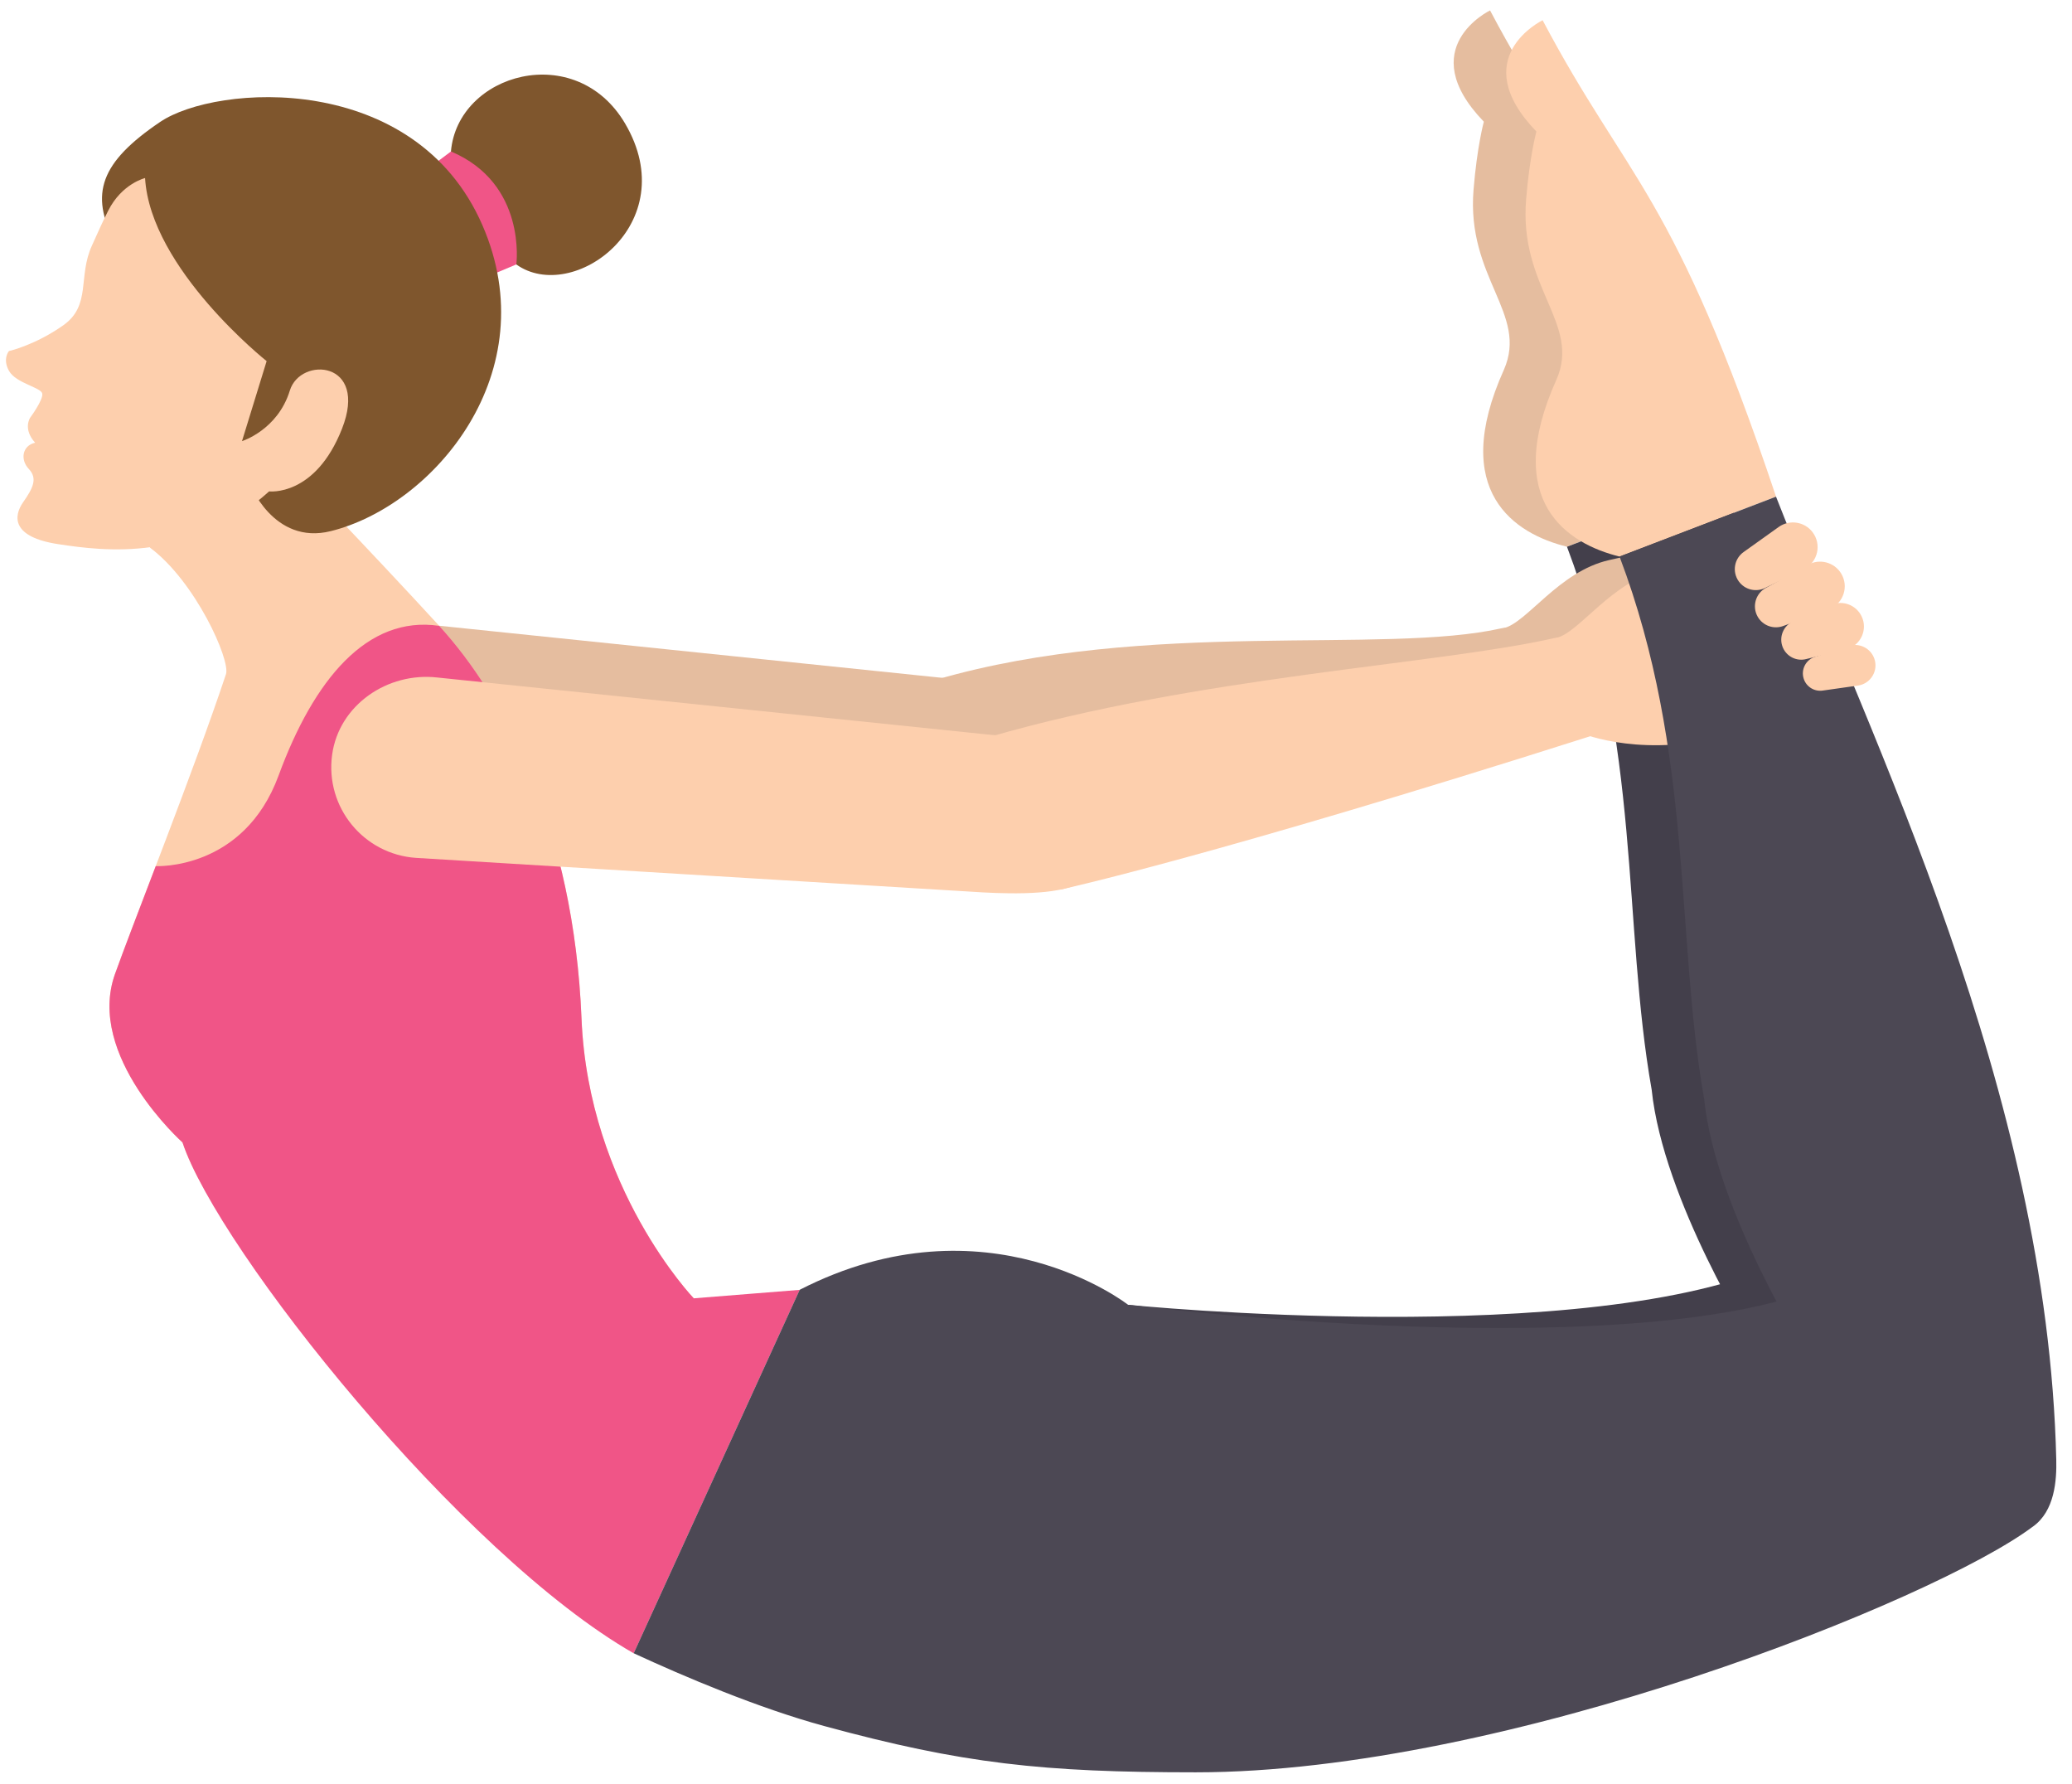 <svg width="79" height="68" viewBox="0 0 79 68" fill="none" xmlns="http://www.w3.org/2000/svg">
<path d="M75.501 57.461C71.803 60.247 55.424 66.826 43.589 66.826C37.751 66.826 34.707 66.501 29.411 65.058C26.91 64.377 43.012 49.738 43.012 49.738C43.012 49.738 60.695 51.508 67.98 48.098L75.293 48.391L75.501 57.461Z" fill="#433F4B"/>
<path d="M38.424 31.721C38.424 31.721 44.147 32.297 58.627 27.689C59.646 27.364 58.516 23.66 57.255 23.948C52.771 24.965 43.743 23.575 35.712 25.904C34.2 26.343 38.424 31.721 38.424 31.721Z" fill="#E5BD9F"/>
<path d="M59.745 20.84C57.769 20.354 55.244 18.755 57.34 14.094C58.279 11.959 55.902 10.601 56.183 7.225C56.318 5.573 56.575 4.639 56.575 4.639C53.857 1.821 56.806 0.402 56.812 0.397C60.077 6.571 61.792 6.881 65.712 18.556C65.712 18.556 61.734 20.079 59.745 20.84Z" fill="#E5BD9F"/>
<path d="M66.882 51.257C66.882 51.257 63.41 45.766 62.974 41.537C61.864 35.262 62.585 28.356 59.745 20.841C61.734 20.08 63.723 19.318 65.712 18.557C69.378 27.892 76.059 41.216 76.397 55.253C76.416 56.041 76.344 57.225 75.501 57.82L66.882 51.257Z" fill="#433F4B"/>
<path d="M65.822 19.706L64.485 20.662C64.117 20.916 64.029 21.422 64.29 21.785C64.521 22.108 64.954 22.212 65.307 22.029L66.788 21.314C67.308 21.047 67.459 20.373 67.103 19.908C66.798 19.509 66.234 19.421 65.822 19.706Z" fill="#E5BD9F"/>
<path d="M66.933 21.153L65.318 22.038C64.927 22.255 64.791 22.751 65.015 23.138C65.214 23.482 65.635 23.627 66.004 23.48L67.74 22.847C68.283 22.63 68.499 21.975 68.19 21.478C67.924 21.052 67.372 20.909 66.933 21.153Z" fill="#E5BD9F"/>
<path d="M67.819 22.677L66.38 23.302C65.986 23.466 65.803 23.921 65.974 24.313C66.126 24.661 66.509 24.844 66.875 24.744L68.401 24.372C68.94 24.225 69.215 23.626 68.976 23.121C68.771 22.689 68.262 22.493 67.819 22.677Z" fill="#E5BD9F"/>
<path d="M68.497 24.244L67.203 24.661C66.849 24.769 66.653 25.146 66.767 25.498C66.868 25.811 67.184 26.001 67.508 25.946L68.855 25.755C69.332 25.674 69.62 25.181 69.457 24.725C69.317 24.334 68.894 24.122 68.497 24.244Z" fill="#E5BD9F"/>
<path d="M35.602 25.805L14.676 23.638C12.774 23.42 10.917 24.686 10.659 26.584C10.386 28.592 11.869 30.379 13.858 30.513L35.032 31.803C36.078 31.873 38.038 31.968 38.994 31.553C40.374 30.952 41.631 29.486 40.457 27.133C39.026 26.348 37.433 25.952 35.806 25.826C35.738 25.819 35.67 25.813 35.602 25.805Z" fill="#E5BD9F"/>
<path d="M63.412 27.771C60.277 28.483 58.144 27.52 58.144 27.52L57.332 23.943C58.221 23.741 59.433 21.785 61.349 21.35L62.117 21.176L65.437 20.422L65.462 20.534C65.567 20.999 65.307 21.468 64.857 21.624L63.367 22.055L62.478 22.545C62.478 22.545 63.768 22.542 64.269 22.473L66.08 21.987C66.322 21.927 66.57 22.059 66.657 22.293C66.755 22.557 66.61 22.85 66.34 22.932L64.716 23.576L66.959 23.078C67.237 23.025 67.506 23.202 67.569 23.478C67.631 23.751 67.468 24.024 67.199 24.1L64.993 24.932L66.781 24.477C67.083 24.426 67.355 24.665 67.344 24.971C67.336 25.187 67.186 25.372 66.976 25.423L64.781 26.27L67.875 25.533C68.139 25.492 68.385 25.676 68.42 25.941C68.453 26.186 68.293 26.415 68.052 26.469C68.051 26.467 64.559 27.51 63.412 27.771Z" fill="#E5BD9F"/>
<path d="M70.623 31.006L69.269 31.126C68.9 31.153 68.625 31.477 68.658 31.846C68.688 32.173 68.953 32.429 69.281 32.447L70.637 32.559C71.121 32.586 71.511 32.169 71.452 31.688C71.402 31.276 71.037 30.976 70.623 31.006Z" fill="#FDCFAD"/>
<path d="M40.429 33.91C40.429 33.91 46.152 32.672 60.632 28.064C61.651 27.739 60.521 24.035 59.26 24.323C54.776 25.34 45.748 25.765 37.717 28.093C36.204 28.532 40.429 33.91 40.429 33.91Z" fill="#FDCFAD"/>
<path d="M65.416 28.145C62.281 28.857 60.148 27.894 60.148 27.894L59.336 24.317C60.225 24.115 61.437 22.159 63.353 21.724L64.121 21.55L67.441 20.796L67.466 20.907C67.571 21.372 67.311 21.841 66.861 21.997L65.371 22.428L64.482 22.917C64.482 22.917 65.772 22.914 66.273 22.845L68.084 22.359C68.326 22.299 68.574 22.431 68.661 22.664C68.759 22.929 68.614 23.221 68.344 23.303L66.72 23.947L68.963 23.449C69.241 23.396 69.51 23.573 69.573 23.849C69.635 24.122 69.472 24.395 69.203 24.471L66.996 25.303L68.784 24.848C69.086 24.797 69.358 25.036 69.347 25.342C69.339 25.558 69.189 25.743 68.979 25.794L66.784 26.641L69.878 25.904C70.142 25.863 70.388 26.048 70.423 26.312C70.456 26.557 70.296 26.786 70.055 26.84C70.055 26.842 66.563 27.885 65.416 28.145Z" fill="#FDCFAD"/>
<path d="M7.234 17.771L10.465 17.199C10.465 17.199 14.241 21.123 16.745 23.856C19.249 26.589 21.877 31.58 22.172 38.828C22.436 45.299 26.452 49.489 26.452 49.489L15.453 54.58C15.453 54.58 8.328 47.662 6.958 43.547C6.958 43.547 3.266 40.25 4.385 37.126C5.151 34.988 7.383 29.399 8.616 25.698C8.793 25.167 7.45 22.156 5.712 20.871L7.234 17.771Z" fill="#FDCFAD"/>
<path d="M19.685 10.08C21.837 11.618 26.085 8.537 23.834 4.71C21.955 1.514 17.45 2.791 17.193 5.775C17.025 7.717 19.068 9.639 19.685 10.08Z" fill="#7F562D"/>
<path d="M18.569 10.549L19.686 10.079C19.686 10.079 20.096 6.998 17.194 5.774L16.335 6.418L18.569 10.549Z" fill="#F05587"/>
<path d="M4.376 9.225C3.412 7.387 3.825 6.191 6.104 4.649C8.242 3.202 15.822 2.687 18.391 8.579C20.836 14.187 16.546 19.265 12.615 20.245C10.41 20.795 9.509 18.403 9.509 18.403C9.509 18.403 5.504 11.375 4.376 9.225Z" fill="#7F562D"/>
<path d="M5.531 6.787C5.531 6.787 4.646 6.997 4.124 8.034C3.865 8.548 3.792 8.734 3.505 9.361C2.962 10.546 3.488 11.64 2.412 12.4C1.336 13.16 0.34 13.382 0.34 13.382C0.34 13.382 0.082 13.683 0.348 14.145C0.614 14.608 1.561 14.767 1.611 15C1.661 15.233 1.147 15.926 1.147 15.926C1.147 15.926 0.864 16.356 1.34 16.875C0.852 16.986 0.759 17.517 1.1 17.878C1.44 18.239 1.26 18.604 0.884 19.141C0.508 19.678 0.434 20.471 2.224 20.743C4.014 21.015 7.263 21.426 10.261 18.731C10.261 18.731 12.016 18.944 13.039 16.345C14.062 13.746 11.454 13.577 11.051 14.886C10.587 16.394 9.227 16.815 9.227 16.815C9.227 16.815 9.528 15.838 10.166 13.765C10.166 13.765 5.736 10.249 5.531 6.787Z" fill="#FDCFAD"/>
<path d="M26.451 49.49C26.451 49.49 22.435 45.3 22.172 38.829C21.876 31.581 19.248 26.59 16.745 23.857C13.989 23.447 11.957 25.926 10.623 29.559C9.289 33.192 5.938 33.015 5.938 33.015C5.286 34.724 4.705 36.233 4.385 37.127C3.266 40.251 6.958 43.548 6.958 43.548C8.328 47.663 17.602 59.271 24.161 63.021L30.49 49.167L26.451 49.49Z" fill="#F05587"/>
<path d="M77.505 58.193C73.807 60.979 57.428 67.558 45.593 67.558C39.755 67.558 36.711 67.233 31.415 65.791C28.914 65.109 26.084 63.909 24.161 63.019L30.49 49.165C37.621 45.514 43.012 49.737 43.012 49.737C43.012 49.737 62.699 52.24 69.984 48.83L77.297 49.123L77.505 58.193Z" fill="#4C4854"/>
<path d="M61.749 21.215C59.773 20.729 57.248 19.13 59.344 14.469C60.283 12.334 57.906 10.976 58.187 7.6C58.322 5.948 58.579 5.014 58.579 5.014C55.861 2.196 58.81 0.777 58.816 0.771C62.081 6.945 63.796 7.255 67.716 18.93C67.716 18.93 63.738 20.453 61.749 21.215Z" fill="#FDCFAD"/>
<path d="M68.886 51.632C68.886 51.632 65.414 46.141 64.978 41.912C63.868 35.637 64.589 28.73 61.749 21.216C63.738 20.454 65.727 19.693 67.715 18.932C71.381 28.266 78.062 41.591 78.4 55.628C78.419 56.417 78.347 57.6 77.504 58.195L68.886 51.632Z" fill="#4C4854"/>
<path d="M67.826 20.081L66.489 21.036C66.121 21.29 66.033 21.796 66.294 22.16C66.525 22.483 66.958 22.587 67.311 22.405L68.792 21.69C69.312 21.422 69.463 20.749 69.107 20.284C68.802 19.885 68.238 19.796 67.826 20.081Z" fill="#FDCFAD"/>
<path d="M68.937 21.528L67.322 22.413C66.931 22.63 66.795 23.126 67.019 23.513C67.218 23.857 67.639 24.002 68.008 23.855L69.744 23.222C70.287 23.005 70.503 22.35 70.194 21.853C69.928 21.427 69.376 21.284 68.937 21.528Z" fill="#FDCFAD"/>
<path d="M69.824 23.053L68.385 23.678C67.991 23.842 67.808 24.297 67.978 24.689C68.13 25.037 68.513 25.22 68.879 25.119L70.405 24.748C70.944 24.601 71.22 24.002 70.98 23.497C70.775 23.064 70.266 22.869 69.824 23.053Z" fill="#FDCFAD"/>
<path d="M70.501 24.619L69.207 25.036C68.853 25.144 68.657 25.521 68.771 25.873C68.872 26.186 69.188 26.376 69.512 26.321L70.859 26.13C71.336 26.049 71.625 25.556 71.461 25.1C71.321 24.71 70.898 24.498 70.501 24.619Z" fill="#FDCFAD"/>
<path d="M37.606 27.993L16.68 25.826C14.778 25.608 12.921 26.874 12.663 28.772C12.39 30.78 13.873 32.567 15.862 32.701L37.036 33.99C38.082 34.06 40.042 34.155 40.998 33.74C42.378 33.139 43.634 31.674 42.461 29.32C41.03 28.535 39.437 28.139 37.81 28.013C37.742 28.008 37.674 28.001 37.606 27.993Z" fill="#FDCFAD"/>
</svg>
